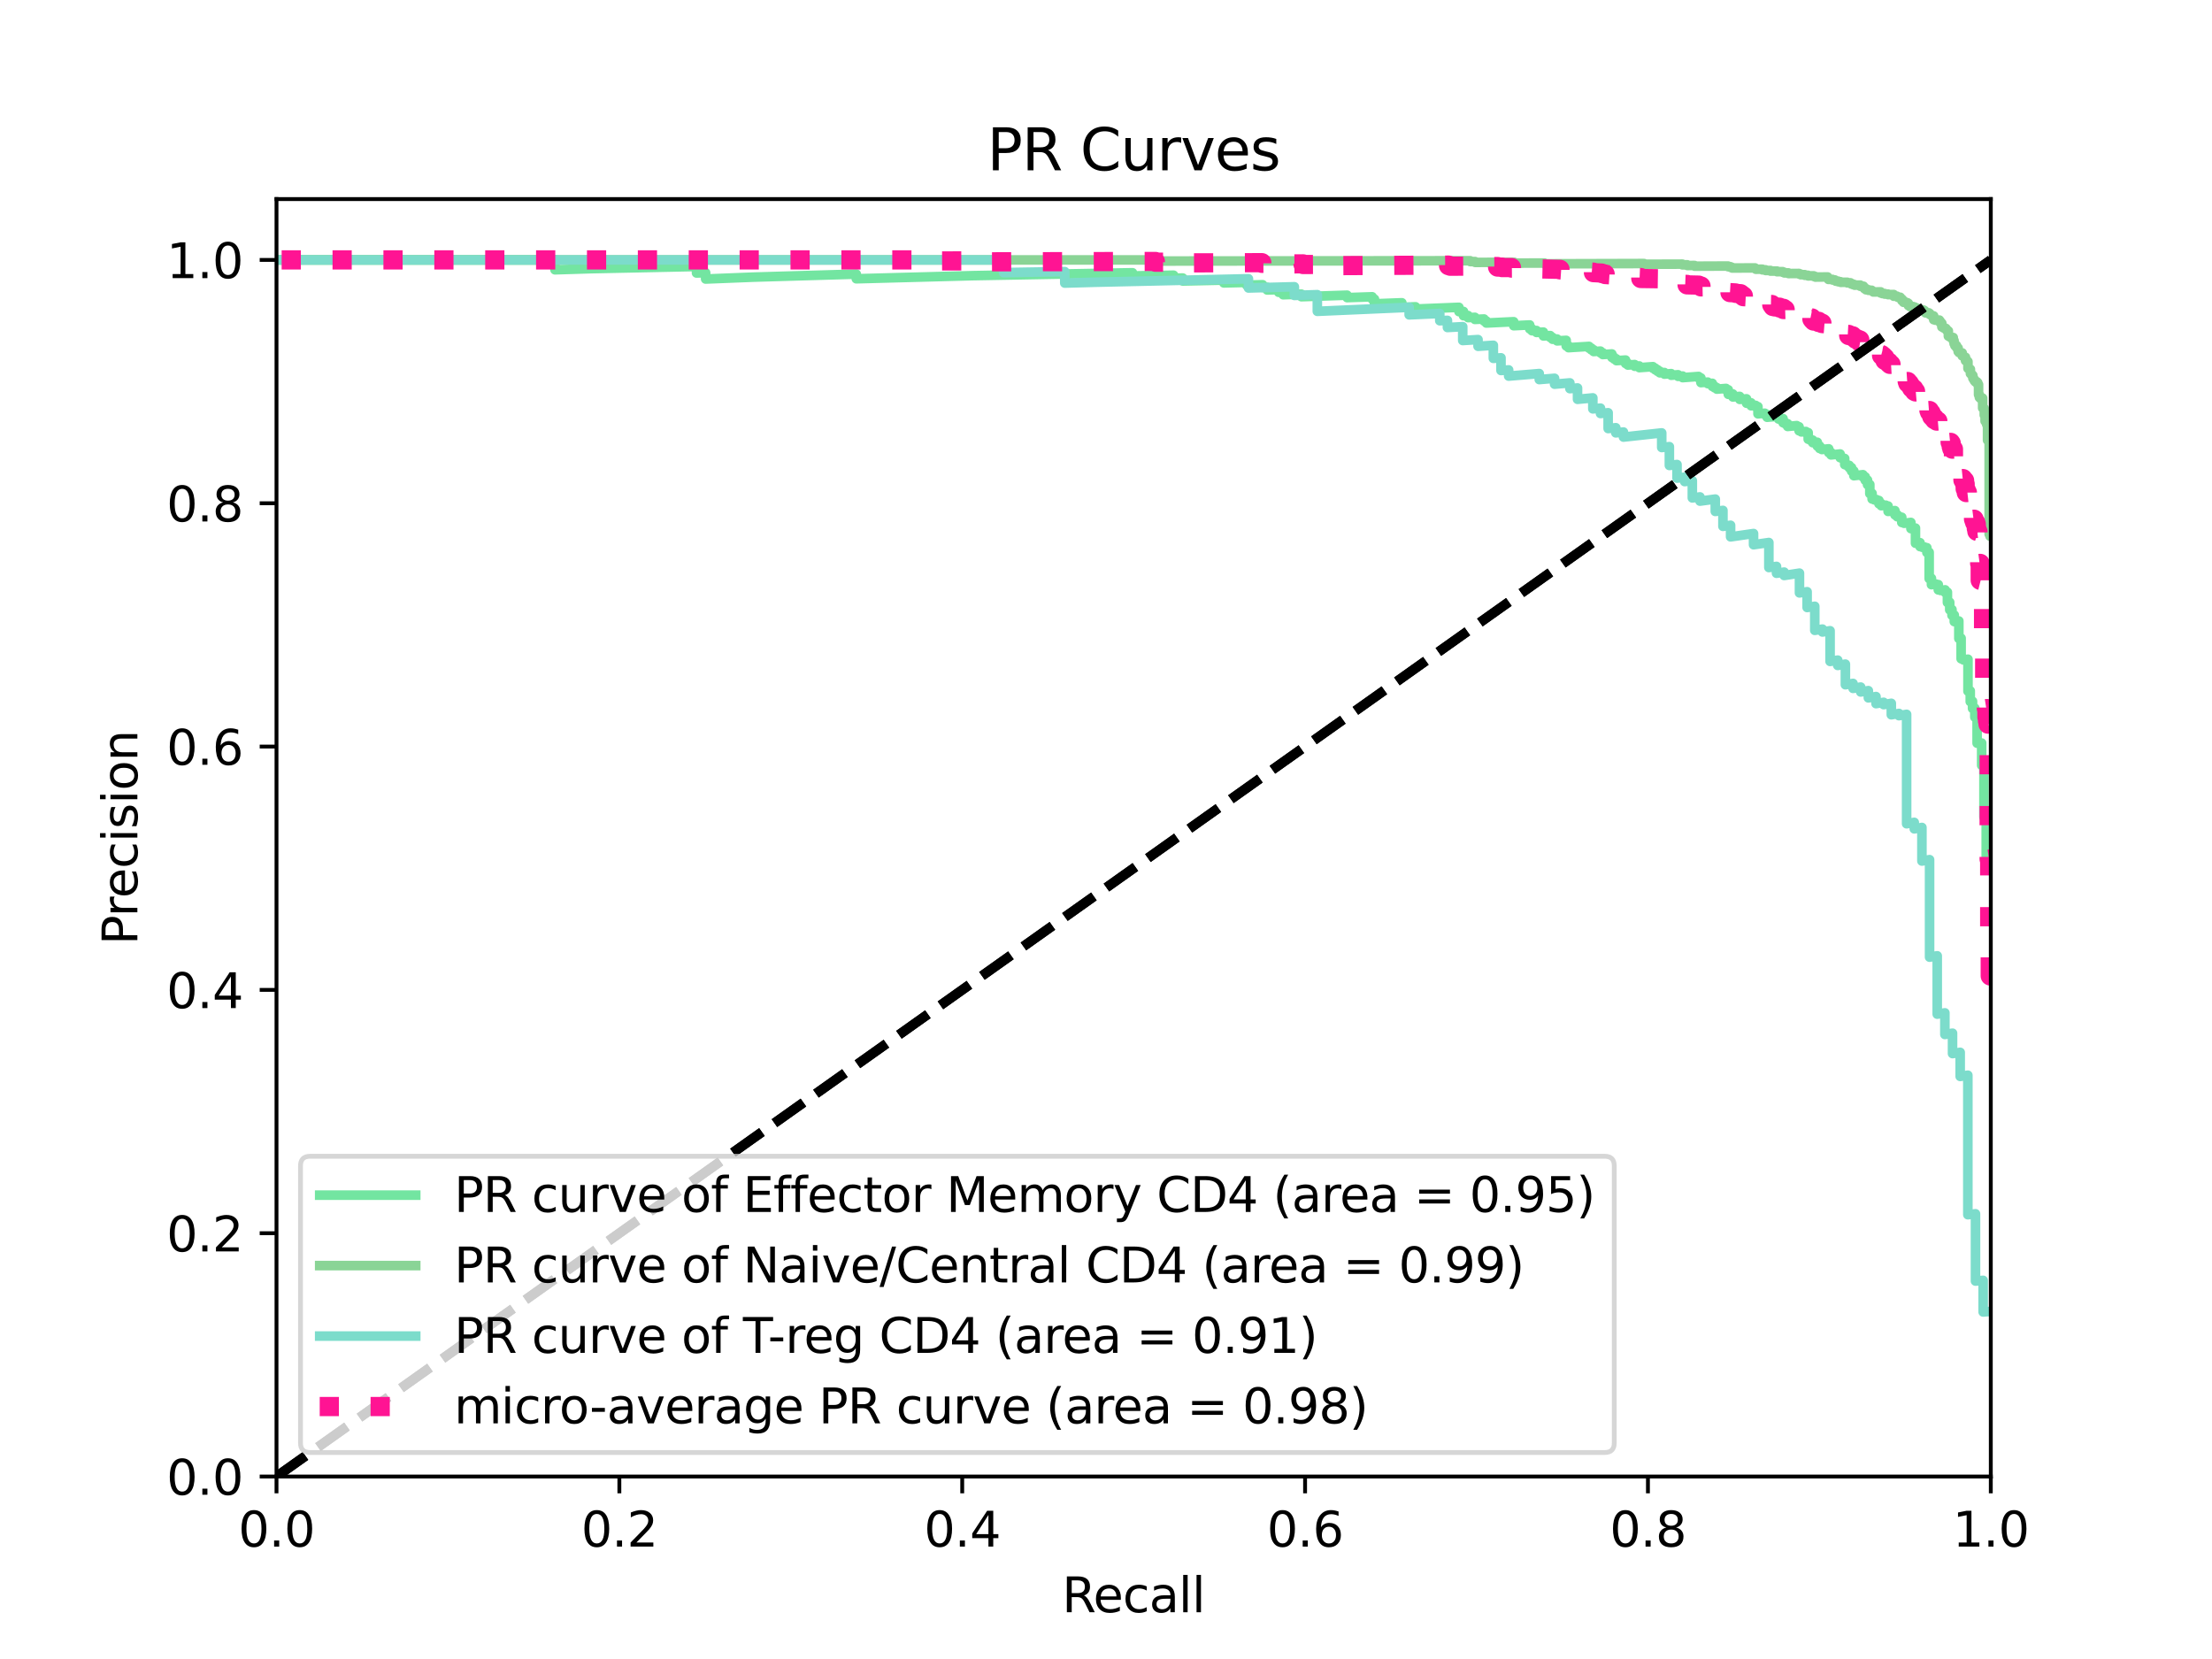 <?xml version="1.0" encoding="utf-8" standalone="no"?>
<!DOCTYPE svg PUBLIC "-//W3C//DTD SVG 1.1//EN"
  "http://www.w3.org/Graphics/SVG/1.1/DTD/svg11.dtd">
<svg height="345.6pt" version="1.1" viewBox="0 0 460.8 345.6" width="460.8pt" xmlns="http://www.w3.org/2000/svg" xmlns:xlink="http://www.w3.org/1999/xlink">
 <defs>
  <style type="text/css">*{stroke-linecap:butt;stroke-linejoin:round;}</style>
 </defs>
 <g id="figure_1">
  <g id="patch_1">
   <path d="M 0 345.6 
L 460.8 345.6 
L 460.8 0 
L 0 0 
z
" style="fill:#ffffff;"/>
  </g>
  <g id="axes_1">
   <g id="patch_2">
    <path d="M 57.6 307.584 
L 414.72 307.584 
L 414.72 41.472 
L 57.6 41.472 
z
" style="fill:#ffffff;"/>
   </g>
   <g id="matplotlib.axis_1">
    <g id="xtick_1">
     <g id="line2d_1">
      <defs>
       <path d="M 0 0 
L 0 3.5 
" id="md53038395f" style="stroke:#000000;stroke-width:0.8;"/>
      </defs>
      <g>
       <use style="stroke:#000000;stroke-width:0.8;" x="57.6" xlink:href="#md53038395f" y="307.584"/>
      </g>
     </g>
     <g id="text_1">
      <!-- 0.0 -->
      <g transform="translate(49.648 322.182)scale(0.1 -0.1)">
       <defs>
        <path d="M 2034 4250 
Q 1547 4250 1301 3770 
Q 1056 3291 1056 2328 
Q 1056 1369 1301 889 
Q 1547 409 2034 409 
Q 2525 409 2770 889 
Q 3016 1369 3016 2328 
Q 3016 3291 2770 3770 
Q 2525 4250 2034 4250 
z
M 2034 4750 
Q 2819 4750 3233 4129 
Q 3647 3509 3647 2328 
Q 3647 1150 3233 529 
Q 2819 -91 2034 -91 
Q 1250 -91 836 529 
Q 422 1150 422 2328 
Q 422 3509 836 4129 
Q 1250 4750 2034 4750 
z
" id="DejaVuSans-30" transform="scale(0.016)"/>
        <path d="M 684 794 
L 1344 794 
L 1344 0 
L 684 0 
L 684 794 
z
" id="DejaVuSans-2e" transform="scale(0.016)"/>
       </defs>
       <use xlink:href="#DejaVuSans-30"/>
       <use x="63.623" xlink:href="#DejaVuSans-2e"/>
       <use x="95.41" xlink:href="#DejaVuSans-30"/>
      </g>
     </g>
    </g>
    <g id="xtick_2">
     <g id="line2d_2">
      <g>
       <use style="stroke:#000000;stroke-width:0.8;" x="129.024" xlink:href="#md53038395f" y="307.584"/>
      </g>
     </g>
     <g id="text_2">
      <!-- 0.2 -->
      <g transform="translate(121.072 322.182)scale(0.1 -0.1)">
       <defs>
        <path d="M 1228 531 
L 3431 531 
L 3431 0 
L 469 0 
L 469 531 
Q 828 903 1448 1529 
Q 2069 2156 2228 2338 
Q 2531 2678 2651 2914 
Q 2772 3150 2772 3378 
Q 2772 3750 2511 3984 
Q 2250 4219 1831 4219 
Q 1534 4219 1204 4116 
Q 875 4013 500 3803 
L 500 4441 
Q 881 4594 1212 4672 
Q 1544 4750 1819 4750 
Q 2544 4750 2975 4387 
Q 3406 4025 3406 3419 
Q 3406 3131 3298 2873 
Q 3191 2616 2906 2266 
Q 2828 2175 2409 1742 
Q 1991 1309 1228 531 
z
" id="DejaVuSans-32" transform="scale(0.016)"/>
       </defs>
       <use xlink:href="#DejaVuSans-30"/>
       <use x="63.623" xlink:href="#DejaVuSans-2e"/>
       <use x="95.41" xlink:href="#DejaVuSans-32"/>
      </g>
     </g>
    </g>
    <g id="xtick_3">
     <g id="line2d_3">
      <g>
       <use style="stroke:#000000;stroke-width:0.8;" x="200.448" xlink:href="#md53038395f" y="307.584"/>
      </g>
     </g>
     <g id="text_3">
      <!-- 0.4 -->
      <g transform="translate(192.496 322.182)scale(0.1 -0.1)">
       <defs>
        <path d="M 2419 4116 
L 825 1625 
L 2419 1625 
L 2419 4116 
z
M 2253 4666 
L 3047 4666 
L 3047 1625 
L 3713 1625 
L 3713 1100 
L 3047 1100 
L 3047 0 
L 2419 0 
L 2419 1100 
L 313 1100 
L 313 1709 
L 2253 4666 
z
" id="DejaVuSans-34" transform="scale(0.016)"/>
       </defs>
       <use xlink:href="#DejaVuSans-30"/>
       <use x="63.623" xlink:href="#DejaVuSans-2e"/>
       <use x="95.41" xlink:href="#DejaVuSans-34"/>
      </g>
     </g>
    </g>
    <g id="xtick_4">
     <g id="line2d_4">
      <g>
       <use style="stroke:#000000;stroke-width:0.8;" x="271.872" xlink:href="#md53038395f" y="307.584"/>
      </g>
     </g>
     <g id="text_4">
      <!-- 0.6 -->
      <g transform="translate(263.92 322.182)scale(0.1 -0.1)">
       <defs>
        <path d="M 2113 2584 
Q 1688 2584 1439 2293 
Q 1191 2003 1191 1497 
Q 1191 994 1439 701 
Q 1688 409 2113 409 
Q 2538 409 2786 701 
Q 3034 994 3034 1497 
Q 3034 2003 2786 2293 
Q 2538 2584 2113 2584 
z
M 3366 4563 
L 3366 3988 
Q 3128 4100 2886 4159 
Q 2644 4219 2406 4219 
Q 1781 4219 1451 3797 
Q 1122 3375 1075 2522 
Q 1259 2794 1537 2939 
Q 1816 3084 2150 3084 
Q 2853 3084 3261 2657 
Q 3669 2231 3669 1497 
Q 3669 778 3244 343 
Q 2819 -91 2113 -91 
Q 1303 -91 875 529 
Q 447 1150 447 2328 
Q 447 3434 972 4092 
Q 1497 4750 2381 4750 
Q 2619 4750 2861 4703 
Q 3103 4656 3366 4563 
z
" id="DejaVuSans-36" transform="scale(0.016)"/>
       </defs>
       <use xlink:href="#DejaVuSans-30"/>
       <use x="63.623" xlink:href="#DejaVuSans-2e"/>
       <use x="95.41" xlink:href="#DejaVuSans-36"/>
      </g>
     </g>
    </g>
    <g id="xtick_5">
     <g id="line2d_5">
      <g>
       <use style="stroke:#000000;stroke-width:0.8;" x="343.296" xlink:href="#md53038395f" y="307.584"/>
      </g>
     </g>
     <g id="text_5">
      <!-- 0.8 -->
      <g transform="translate(335.344 322.182)scale(0.1 -0.1)">
       <defs>
        <path d="M 2034 2216 
Q 1584 2216 1326 1975 
Q 1069 1734 1069 1313 
Q 1069 891 1326 650 
Q 1584 409 2034 409 
Q 2484 409 2743 651 
Q 3003 894 3003 1313 
Q 3003 1734 2745 1975 
Q 2488 2216 2034 2216 
z
M 1403 2484 
Q 997 2584 770 2862 
Q 544 3141 544 3541 
Q 544 4100 942 4425 
Q 1341 4750 2034 4750 
Q 2731 4750 3128 4425 
Q 3525 4100 3525 3541 
Q 3525 3141 3298 2862 
Q 3072 2584 2669 2484 
Q 3125 2378 3379 2068 
Q 3634 1759 3634 1313 
Q 3634 634 3220 271 
Q 2806 -91 2034 -91 
Q 1263 -91 848 271 
Q 434 634 434 1313 
Q 434 1759 690 2068 
Q 947 2378 1403 2484 
z
M 1172 3481 
Q 1172 3119 1398 2916 
Q 1625 2713 2034 2713 
Q 2441 2713 2670 2916 
Q 2900 3119 2900 3481 
Q 2900 3844 2670 4047 
Q 2441 4250 2034 4250 
Q 1625 4250 1398 4047 
Q 1172 3844 1172 3481 
z
" id="DejaVuSans-38" transform="scale(0.016)"/>
       </defs>
       <use xlink:href="#DejaVuSans-30"/>
       <use x="63.623" xlink:href="#DejaVuSans-2e"/>
       <use x="95.41" xlink:href="#DejaVuSans-38"/>
      </g>
     </g>
    </g>
    <g id="xtick_6">
     <g id="line2d_6">
      <g>
       <use style="stroke:#000000;stroke-width:0.8;" x="414.72" xlink:href="#md53038395f" y="307.584"/>
      </g>
     </g>
     <g id="text_6">
      <!-- 1.0 -->
      <g transform="translate(406.768 322.182)scale(0.1 -0.1)">
       <defs>
        <path d="M 794 531 
L 1825 531 
L 1825 4091 
L 703 3866 
L 703 4441 
L 1819 4666 
L 2450 4666 
L 2450 531 
L 3481 531 
L 3481 0 
L 794 0 
L 794 531 
z
" id="DejaVuSans-31" transform="scale(0.016)"/>
       </defs>
       <use xlink:href="#DejaVuSans-31"/>
       <use x="63.623" xlink:href="#DejaVuSans-2e"/>
       <use x="95.41" xlink:href="#DejaVuSans-30"/>
      </g>
     </g>
    </g>
    <g id="text_7">
     <!-- Recall -->
     <g transform="translate(221.243 335.861)scale(0.1 -0.1)">
      <defs>
       <path d="M 2841 2188 
Q 3044 2119 3236 1894 
Q 3428 1669 3622 1275 
L 4263 0 
L 3584 0 
L 2988 1197 
Q 2756 1666 2539 1819 
Q 2322 1972 1947 1972 
L 1259 1972 
L 1259 0 
L 628 0 
L 628 4666 
L 2053 4666 
Q 2853 4666 3247 4331 
Q 3641 3997 3641 3322 
Q 3641 2881 3436 2590 
Q 3231 2300 2841 2188 
z
M 1259 4147 
L 1259 2491 
L 2053 2491 
Q 2509 2491 2742 2702 
Q 2975 2913 2975 3322 
Q 2975 3731 2742 3939 
Q 2509 4147 2053 4147 
L 1259 4147 
z
" id="DejaVuSans-52" transform="scale(0.016)"/>
       <path d="M 3597 1894 
L 3597 1613 
L 953 1613 
Q 991 1019 1311 708 
Q 1631 397 2203 397 
Q 2534 397 2845 478 
Q 3156 559 3463 722 
L 3463 178 
Q 3153 47 2828 -22 
Q 2503 -91 2169 -91 
Q 1331 -91 842 396 
Q 353 884 353 1716 
Q 353 2575 817 3079 
Q 1281 3584 2069 3584 
Q 2775 3584 3186 3129 
Q 3597 2675 3597 1894 
z
M 3022 2063 
Q 3016 2534 2758 2815 
Q 2500 3097 2075 3097 
Q 1594 3097 1305 2825 
Q 1016 2553 972 2059 
L 3022 2063 
z
" id="DejaVuSans-65" transform="scale(0.016)"/>
       <path d="M 3122 3366 
L 3122 2828 
Q 2878 2963 2633 3030 
Q 2388 3097 2138 3097 
Q 1578 3097 1268 2742 
Q 959 2388 959 1747 
Q 959 1106 1268 751 
Q 1578 397 2138 397 
Q 2388 397 2633 464 
Q 2878 531 3122 666 
L 3122 134 
Q 2881 22 2623 -34 
Q 2366 -91 2075 -91 
Q 1284 -91 818 406 
Q 353 903 353 1747 
Q 353 2603 823 3093 
Q 1294 3584 2113 3584 
Q 2378 3584 2631 3529 
Q 2884 3475 3122 3366 
z
" id="DejaVuSans-63" transform="scale(0.016)"/>
       <path d="M 2194 1759 
Q 1497 1759 1228 1600 
Q 959 1441 959 1056 
Q 959 750 1161 570 
Q 1363 391 1709 391 
Q 2188 391 2477 730 
Q 2766 1069 2766 1631 
L 2766 1759 
L 2194 1759 
z
M 3341 1997 
L 3341 0 
L 2766 0 
L 2766 531 
Q 2569 213 2275 61 
Q 1981 -91 1556 -91 
Q 1019 -91 701 211 
Q 384 513 384 1019 
Q 384 1609 779 1909 
Q 1175 2209 1959 2209 
L 2766 2209 
L 2766 2266 
Q 2766 2663 2505 2880 
Q 2244 3097 1772 3097 
Q 1472 3097 1187 3025 
Q 903 2953 641 2809 
L 641 3341 
Q 956 3463 1253 3523 
Q 1550 3584 1831 3584 
Q 2591 3584 2966 3190 
Q 3341 2797 3341 1997 
z
" id="DejaVuSans-61" transform="scale(0.016)"/>
       <path d="M 603 4863 
L 1178 4863 
L 1178 0 
L 603 0 
L 603 4863 
z
" id="DejaVuSans-6c" transform="scale(0.016)"/>
      </defs>
      <use xlink:href="#DejaVuSans-52"/>
      <use x="64.982" xlink:href="#DejaVuSans-65"/>
      <use x="126.506" xlink:href="#DejaVuSans-63"/>
      <use x="181.486" xlink:href="#DejaVuSans-61"/>
      <use x="242.766" xlink:href="#DejaVuSans-6c"/>
      <use x="270.549" xlink:href="#DejaVuSans-6c"/>
     </g>
    </g>
   </g>
   <g id="matplotlib.axis_2">
    <g id="ytick_1">
     <g id="line2d_7">
      <defs>
       <path d="M 0 0 
L -3.5 0 
" id="m4d83d9bf19" style="stroke:#000000;stroke-width:0.8;"/>
      </defs>
      <g>
       <use style="stroke:#000000;stroke-width:0.8;" x="57.6" xlink:href="#m4d83d9bf19" y="307.584"/>
      </g>
     </g>
     <g id="text_8">
      <!-- 0.0 -->
      <g transform="translate(34.697 311.383)scale(0.1 -0.1)">
       <use xlink:href="#DejaVuSans-30"/>
       <use x="63.623" xlink:href="#DejaVuSans-2e"/>
       <use x="95.41" xlink:href="#DejaVuSans-30"/>
      </g>
     </g>
    </g>
    <g id="ytick_2">
     <g id="line2d_8">
      <g>
       <use style="stroke:#000000;stroke-width:0.8;" x="57.6" xlink:href="#m4d83d9bf19" y="256.896"/>
      </g>
     </g>
     <g id="text_9">
      <!-- 0.2 -->
      <g transform="translate(34.697 260.695)scale(0.1 -0.1)">
       <use xlink:href="#DejaVuSans-30"/>
       <use x="63.623" xlink:href="#DejaVuSans-2e"/>
       <use x="95.41" xlink:href="#DejaVuSans-32"/>
      </g>
     </g>
    </g>
    <g id="ytick_3">
     <g id="line2d_9">
      <g>
       <use style="stroke:#000000;stroke-width:0.8;" x="57.6" xlink:href="#m4d83d9bf19" y="206.208"/>
      </g>
     </g>
     <g id="text_10">
      <!-- 0.4 -->
      <g transform="translate(34.697 210.007)scale(0.1 -0.1)">
       <use xlink:href="#DejaVuSans-30"/>
       <use x="63.623" xlink:href="#DejaVuSans-2e"/>
       <use x="95.41" xlink:href="#DejaVuSans-34"/>
      </g>
     </g>
    </g>
    <g id="ytick_4">
     <g id="line2d_10">
      <g>
       <use style="stroke:#000000;stroke-width:0.8;" x="57.6" xlink:href="#m4d83d9bf19" y="155.52"/>
      </g>
     </g>
     <g id="text_11">
      <!-- 0.6 -->
      <g transform="translate(34.697 159.319)scale(0.1 -0.1)">
       <use xlink:href="#DejaVuSans-30"/>
       <use x="63.623" xlink:href="#DejaVuSans-2e"/>
       <use x="95.41" xlink:href="#DejaVuSans-36"/>
      </g>
     </g>
    </g>
    <g id="ytick_5">
     <g id="line2d_11">
      <g>
       <use style="stroke:#000000;stroke-width:0.8;" x="57.6" xlink:href="#m4d83d9bf19" y="104.832"/>
      </g>
     </g>
     <g id="text_12">
      <!-- 0.8 -->
      <g transform="translate(34.697 108.631)scale(0.1 -0.1)">
       <use xlink:href="#DejaVuSans-30"/>
       <use x="63.623" xlink:href="#DejaVuSans-2e"/>
       <use x="95.41" xlink:href="#DejaVuSans-38"/>
      </g>
     </g>
    </g>
    <g id="ytick_6">
     <g id="line2d_12">
      <g>
       <use style="stroke:#000000;stroke-width:0.8;" x="57.6" xlink:href="#m4d83d9bf19" y="54.144"/>
      </g>
     </g>
     <g id="text_13">
      <!-- 1.0 -->
      <g transform="translate(34.697 57.943)scale(0.1 -0.1)">
       <use xlink:href="#DejaVuSans-31"/>
       <use x="63.623" xlink:href="#DejaVuSans-2e"/>
       <use x="95.41" xlink:href="#DejaVuSans-30"/>
      </g>
     </g>
    </g>
    <g id="text_14">
     <!-- Precision -->
     <g transform="translate(28.617 196.835)rotate(-90)scale(0.1 -0.1)">
      <defs>
       <path d="M 1259 4147 
L 1259 2394 
L 2053 2394 
Q 2494 2394 2734 2622 
Q 2975 2850 2975 3272 
Q 2975 3691 2734 3919 
Q 2494 4147 2053 4147 
L 1259 4147 
z
M 628 4666 
L 2053 4666 
Q 2838 4666 3239 4311 
Q 3641 3956 3641 3272 
Q 3641 2581 3239 2228 
Q 2838 1875 2053 1875 
L 1259 1875 
L 1259 0 
L 628 0 
L 628 4666 
z
" id="DejaVuSans-50" transform="scale(0.016)"/>
       <path d="M 2631 2963 
Q 2534 3019 2420 3045 
Q 2306 3072 2169 3072 
Q 1681 3072 1420 2755 
Q 1159 2438 1159 1844 
L 1159 0 
L 581 0 
L 581 3500 
L 1159 3500 
L 1159 2956 
Q 1341 3275 1631 3429 
Q 1922 3584 2338 3584 
Q 2397 3584 2469 3576 
Q 2541 3569 2628 3553 
L 2631 2963 
z
" id="DejaVuSans-72" transform="scale(0.016)"/>
       <path d="M 603 3500 
L 1178 3500 
L 1178 0 
L 603 0 
L 603 3500 
z
M 603 4863 
L 1178 4863 
L 1178 4134 
L 603 4134 
L 603 4863 
z
" id="DejaVuSans-69" transform="scale(0.016)"/>
       <path d="M 2834 3397 
L 2834 2853 
Q 2591 2978 2328 3040 
Q 2066 3103 1784 3103 
Q 1356 3103 1142 2972 
Q 928 2841 928 2578 
Q 928 2378 1081 2264 
Q 1234 2150 1697 2047 
L 1894 2003 
Q 2506 1872 2764 1633 
Q 3022 1394 3022 966 
Q 3022 478 2636 193 
Q 2250 -91 1575 -91 
Q 1294 -91 989 -36 
Q 684 19 347 128 
L 347 722 
Q 666 556 975 473 
Q 1284 391 1588 391 
Q 1994 391 2212 530 
Q 2431 669 2431 922 
Q 2431 1156 2273 1281 
Q 2116 1406 1581 1522 
L 1381 1569 
Q 847 1681 609 1914 
Q 372 2147 372 2553 
Q 372 3047 722 3315 
Q 1072 3584 1716 3584 
Q 2034 3584 2315 3537 
Q 2597 3491 2834 3397 
z
" id="DejaVuSans-73" transform="scale(0.016)"/>
       <path d="M 1959 3097 
Q 1497 3097 1228 2736 
Q 959 2375 959 1747 
Q 959 1119 1226 758 
Q 1494 397 1959 397 
Q 2419 397 2687 759 
Q 2956 1122 2956 1747 
Q 2956 2369 2687 2733 
Q 2419 3097 1959 3097 
z
M 1959 3584 
Q 2709 3584 3137 3096 
Q 3566 2609 3566 1747 
Q 3566 888 3137 398 
Q 2709 -91 1959 -91 
Q 1206 -91 779 398 
Q 353 888 353 1747 
Q 353 2609 779 3096 
Q 1206 3584 1959 3584 
z
" id="DejaVuSans-6f" transform="scale(0.016)"/>
       <path d="M 3513 2113 
L 3513 0 
L 2938 0 
L 2938 2094 
Q 2938 2591 2744 2837 
Q 2550 3084 2163 3084 
Q 1697 3084 1428 2787 
Q 1159 2491 1159 1978 
L 1159 0 
L 581 0 
L 581 3500 
L 1159 3500 
L 1159 2956 
Q 1366 3272 1645 3428 
Q 1925 3584 2291 3584 
Q 2894 3584 3203 3211 
Q 3513 2838 3513 2113 
z
" id="DejaVuSans-6e" transform="scale(0.016)"/>
      </defs>
      <use xlink:href="#DejaVuSans-50"/>
      <use x="58.553" xlink:href="#DejaVuSans-72"/>
      <use x="97.416" xlink:href="#DejaVuSans-65"/>
      <use x="158.939" xlink:href="#DejaVuSans-63"/>
      <use x="213.92" xlink:href="#DejaVuSans-69"/>
      <use x="241.703" xlink:href="#DejaVuSans-73"/>
      <use x="293.803" xlink:href="#DejaVuSans-69"/>
      <use x="321.586" xlink:href="#DejaVuSans-6f"/>
      <use x="382.768" xlink:href="#DejaVuSans-6e"/>
     </g>
    </g>
   </g>
   <g id="line2d_13">
    <path clip-path="url(#pc80f08607e)" d="M 414.72 179.413 
L 414.244 179.498 
L 414.244 179.411 
L 414.244 178.454 
L 413.769 178.538 
L 413.769 178.45 
L 413.769 170.128 
L 413.293 170.212 
L 413.293 170.113 
L 413.293 159.364 
L 412.818 159.447 
L 412.818 154.784 
L 412.342 154.865 
L 412.342 154.741 
L 411.867 154.823 
L 411.867 149.317 
L 411.391 149.397 
L 411.391 147.517 
L 410.916 147.596 
L 410.916 146.087 
L 410.44 146.166 
L 410.44 143.918 
L 409.965 143.996 
L 409.965 137.322 
L 409.014 137.473 
L 409.014 137.163 
L 408.538 137.239 
L 408.538 132.945 
L 408.063 133.018 
L 408.063 129.354 
L 407.112 129.498 
L 407.112 128.125 
L 406.636 128.196 
L 406.636 126.977 
L 406.161 127.048 
L 406.161 125.455 
L 405.685 125.525 
L 405.685 123.356 
L 405.209 123.424 
L 405.209 122.873 
L 404.258 123.011 
L 404.258 122.826 
L 403.783 122.895 
L 403.783 121.779 
L 403.307 121.847 
L 403.307 121.66 
L 402.356 121.796 
L 402.356 120.472 
L 401.881 120.54 
L 401.881 115.044 
L 401.405 115.108 
L 401.405 114.092 
L 400.93 114.155 
L 400.93 113.95 
L 400.454 114.014 
L 400.454 113.809 
L 399.979 113.872 
L 399.979 113.046 
L 399.028 113.172 
L 399.028 110.005 
L 398.077 110.127 
L 398.077 108.829 
L 396.65 109.01 
L 396.65 108.791 
L 396.174 108.851 
L 396.174 107.751 
L 395.699 107.81 
L 395.699 107.589 
L 395.223 107.648 
L 395.223 107.203 
L 394.748 107.262 
L 394.748 106.365 
L 393.321 106.541 
L 393.321 105.405 
L 392.846 105.463 
L 392.846 105.234 
L 391.895 105.35 
L 391.895 104.89 
L 391.419 104.947 
L 391.419 104.253 
L 390.944 104.31 
L 390.944 104.077 
L 390.468 104.134 
L 390.468 103.901 
L 389.993 103.958 
L 389.993 102.781 
L 389.517 102.837 
L 389.517 100.924 
L 389.042 100.979 
L 389.042 100.007 
L 388.566 100.061 
L 388.566 99.326 
L 388.091 99.38 
L 388.091 98.886 
L 386.188 99.099 
L 386.188 98.102 
L 385.713 98.155 
L 385.713 97.399 
L 385.237 97.451 
L 385.237 96.944 
L 384.762 96.996 
L 384.762 96.742 
L 384.286 96.793 
L 384.286 95.509 
L 383.811 95.56 
L 383.811 95.301 
L 383.335 95.351 
L 383.335 94.57 
L 381.433 94.769 
L 381.433 94.243 
L 380.958 94.293 
L 380.958 93.498 
L 379.531 93.645 
L 379.531 93.378 
L 379.056 93.427 
L 379.056 92.89 
L 378.58 92.939 
L 378.58 92.128 
L 377.629 92.224 
L 377.629 91.679 
L 377.153 91.726 
L 377.153 91.452 
L 376.678 91.5 
L 376.678 90.118 
L 376.202 90.164 
L 376.202 89.886 
L 375.251 89.977 
L 375.251 89.697 
L 374.776 89.743 
L 374.776 88.898 
L 374.3 88.943 
L 374.3 88.659 
L 372.398 88.839 
L 372.398 88.267 
L 371.923 88.312 
L 371.923 88.025 
L 371.447 88.069 
L 371.447 87.201 
L 370.496 87.289 
L 370.496 86.705 
L 368.118 86.922 
L 368.118 86.332 
L 367.643 86.375 
L 367.643 86.079 
L 366.216 86.208 
L 366.216 84.708 
L 365.741 84.749 
L 365.741 84.447 
L 364.79 84.529 
L 364.79 83.92 
L 363.839 84.001 
L 363.839 83.079 
L 362.412 83.199 
L 362.412 82.577 
L 360.986 82.696 
L 360.986 82.068 
L 360.035 82.146 
L 360.035 81.197 
L 359.559 81.235 
L 359.559 80.916 
L 357.657 81.068 
L 357.657 80.746 
L 357.181 80.784 
L 357.181 80.461 
L 356.706 80.499 
L 356.706 79.85 
L 355.755 79.924 
L 355.755 79.597 
L 354.328 79.707 
L 354.328 78.718 
L 353.853 78.753 
L 353.853 78.421 
L 350.524 78.67 
L 350.524 78.334 
L 349.573 78.406 
L 349.573 78.068 
L 348.146 78.174 
L 348.146 77.833 
L 346.72 77.939 
L 346.72 77.597 
L 345.769 77.667 
L 345.769 77.322 
L 345.293 77.357 
L 345.293 77.011 
L 344.818 77.045 
L 344.818 76.697 
L 344.342 76.732 
L 344.342 76.382 
L 341.489 76.586 
L 341.489 76.233 
L 340.538 76.301 
L 340.538 75.945 
L 339.111 76.046 
L 339.111 75.688 
L 338.636 75.722 
L 338.636 75.002 
L 336.734 75.132 
L 336.734 74.768 
L 336.258 74.801 
L 336.258 74.435 
L 335.783 74.467 
L 335.783 73.732 
L 333.881 73.856 
L 333.881 73.484 
L 333.405 73.515 
L 333.405 73.142 
L 331.978 73.233 
L 331.978 72.857 
L 331.503 72.887 
L 331.503 72.509 
L 331.027 72.539 
L 331.027 72.159 
L 326.748 72.425 
L 326.748 72.039 
L 326.272 72.068 
L 326.272 70.9 
L 324.37 71.012 
L 324.37 70.618 
L 323.419 70.673 
L 323.419 70.276 
L 322.943 70.303 
L 322.943 69.904 
L 321.517 69.984 
L 321.517 69.179 
L 320.09 69.255 
L 320.09 68.849 
L 319.139 68.899 
L 319.139 68.49 
L 318.664 68.514 
L 318.664 67.69 
L 315.335 67.855 
L 315.335 67.016 
L 309.629 67.292 
L 309.629 66.861 
L 309.153 66.884 
L 309.153 66.451 
L 307.251 66.541 
L 307.251 66.103 
L 305.825 66.169 
L 305.825 65.727 
L 304.874 65.77 
L 304.874 64.879 
L 303.922 64.919 
L 303.922 64.018 
L 294.887 64.379 
L 294.887 63.91 
L 292.034 64.025 
L 292.034 63.071 
L 286.328 63.286 
L 286.328 62.303 
L 285.852 62.319 
L 285.852 61.824 
L 280.622 61.999 
L 280.622 61.49 
L 271.111 61.807 
L 271.111 61.275 
L 267.307 61.401 
L 267.307 60.858 
L 266.356 60.887 
L 266.356 60.339 
L 263.978 60.409 
L 263.978 59.852 
L 263.027 59.878 
L 263.027 59.316 
L 259.699 59.4 
L 259.699 58.826 
L 254.943 58.937 
L 254.943 58.348 
L 246.384 58.535 
L 246.384 57.917 
L 244.482 57.955 
L 244.482 57.328 
L 235.922 57.479 
L 235.922 56.819 
L 202.635 57.425 
L 178.384 58.073 
L 178.384 57.102 
L 156.985 57.73 
L 146.999 58.125 
L 146.999 56.812 
L 145.097 56.869 
L 145.097 55.514 
L 123.223 55.967 
L 115.614 56.204 
L 115.614 54.144 
L 57.6 54.144 
L 57.6 54.144 
" style="fill:none;stroke:#73e5a1;stroke-linecap:square;stroke-width:2;"/>
   </g>
   <g id="line2d_14">
    <path clip-path="url(#pc80f08607e)" d="M 414.72 111.676 
L 414.55 111.697 
L 414.55 111.625 
L 414.55 111.264 
L 414.38 111.285 
L 414.38 111.212 
L 414.38 91.687 
L 414.04 91.717 
L 414.04 91.63 
L 414.04 88.424 
L 413.87 88.438 
L 413.87 88.347 
L 413.87 87.894 
L 413.7 87.908 
L 413.7 87.817 
L 413.7 87.726 
L 413.53 87.74 
L 413.53 87.649 
L 413.53 86.458 
L 413.36 86.471 
L 413.36 86.379 
L 413.36 85.08 
L 413.02 85.012 
L 413.02 82.937 
L 412.51 82.973 
L 412.51 82.878 
L 412.51 82.783 
L 412.34 82.795 
L 412.34 82.699 
L 412.34 82.22 
L 412.17 82.232 
L 412.17 82.136 
L 412.17 80.099 
L 412 80.11 
L 412 80.012 
L 412 79.718 
L 411.83 79.729 
L 411.83 79.63 
L 411.83 79.532 
L 411.49 79.554 
L 411.49 79.455 
L 411.49 79.356 
L 411.32 79.367 
L 411.32 79.269 
L 411.32 79.071 
L 411.151 79.082 
L 411.151 78.982 
L 411.151 78.784 
L 410.981 78.795 
L 410.981 78.695 
L 410.981 78.197 
L 410.811 78.208 
L 410.811 78.108 
L 410.811 78.008 
L 410.641 78.018 
L 410.641 77.918 
L 410.641 77.818 
L 410.471 77.828 
L 410.471 77.728 
L 410.471 76.921 
L 410.131 76.84 
L 410.131 76.739 
L 409.961 76.749 
L 409.961 76.647 
L 409.961 75.32 
L 409.791 75.329 
L 409.791 75.227 
L 409.791 75.124 
L 409.451 75.142 
L 409.451 75.039 
L 409.451 74.419 
L 409.111 74.333 
L 409.111 74.23 
L 408.771 74.144 
L 408.771 73.517 
L 408.091 73.447 
L 408.091 73.237 
L 407.921 73.246 
L 407.921 73.141 
L 407.921 72.508 
L 407.581 72.418 
L 407.581 71.993 
L 407.241 72.01 
L 407.241 71.903 
L 407.241 71.583 
L 407.071 71.591 
L 407.071 71.484 
L 407.071 70.948 
L 406.901 70.956 
L 406.901 70.848 
L 406.901 70.309 
L 406.221 70.23 
L 406.221 70.121 
L 405.881 70.027 
L 405.881 68.936 
L 405.541 68.84 
L 405.541 68.62 
L 405.371 68.626 
L 405.371 68.516 
L 405.371 68.406 
L 404.861 68.315 
L 404.861 68.094 
L 404.521 68.107 
L 404.521 67.996 
L 404.521 67.328 
L 404.351 67.334 
L 404.351 67.222 
L 404.181 67.229 
L 404.181 66.893 
L 404.011 66.899 
L 404.011 66.674 
L 403.162 66.703 
L 403.162 66.591 
L 402.822 66.602 
L 402.822 65.81 
L 402.482 65.821 
L 402.482 65.707 
L 402.312 65.713 
L 402.312 65.599 
L 402.142 65.604 
L 402.142 65.49 
L 401.972 65.496 
L 401.972 65.267 
L 401.802 65.272 
L 401.802 65.158 
L 401.122 65.179 
L 401.122 64.949 
L 400.952 64.954 
L 400.952 64.724 
L 400.782 64.729 
L 400.782 64.614 
L 400.442 64.624 
L 400.442 64.508 
L 399.932 64.523 
L 399.932 64.407 
L 399.592 64.417 
L 399.592 64.301 
L 399.422 64.306 
L 399.422 64.19 
L 399.082 64.199 
L 399.082 64.083 
L 398.912 64.088 
L 398.912 63.971 
L 398.572 63.98 
L 398.572 63.864 
L 397.892 63.882 
L 397.892 63.648 
L 397.552 63.657 
L 397.552 63.187 
L 397.382 63.191 
L 397.382 63.073 
L 397.042 63.082 
L 397.042 62.964 
L 396.533 62.976 
L 396.533 62.621 
L 396.193 62.629 
L 396.193 62.272 
L 396.023 62.276 
L 396.023 62.156 
L 395.853 62.16 
L 395.853 61.921 
L 395.343 61.933 
L 395.343 61.813 
L 395.173 61.816 
L 395.173 61.696 
L 394.493 61.711 
L 394.493 61.35 
L 393.303 61.374 
L 393.303 61.253 
L 392.623 61.267 
L 392.623 61.146 
L 392.113 61.156 
L 392.113 61.034 
L 391.773 61.041 
L 391.773 60.797 
L 390.243 60.827 
L 390.243 60.704 
L 390.073 60.707 
L 390.073 60.584 
L 389.903 60.587 
L 389.903 60.464 
L 389.224 60.477 
L 389.224 60.353 
L 388.714 60.363 
L 388.714 60.115 
L 388.374 60.121 
L 388.374 59.872 
L 388.204 59.875 
L 388.204 59.626 
L 387.524 59.637 
L 387.524 59.387 
L 386.334 59.405 
L 386.334 59.28 
L 385.994 59.285 
L 385.994 59.159 
L 385.654 59.164 
L 385.654 59.038 
L 385.484 59.04 
L 385.484 58.914 
L 384.804 58.923 
L 384.804 58.797 
L 383.444 58.816 
L 383.444 58.688 
L 382.934 58.695 
L 382.934 58.567 
L 382.425 58.574 
L 382.425 58.446 
L 382.255 58.448 
L 382.255 58.32 
L 381.745 58.327 
L 381.745 58.198 
L 380.895 58.208 
L 380.895 57.95 
L 380.725 57.952 
L 380.725 57.693 
L 378.175 57.721 
L 378.175 57.59 
L 377.835 57.594 
L 377.835 57.463 
L 376.645 57.475 
L 376.645 57.344 
L 375.965 57.35 
L 375.965 57.218 
L 375.116 57.227 
L 375.116 57.094 
L 374.776 57.097 
L 374.776 56.964 
L 372.566 56.984 
L 372.566 56.85 
L 371.716 56.857 
L 371.716 56.723 
L 371.376 56.726 
L 371.376 56.591 
L 370.186 56.601 
L 370.186 56.465 
L 368.826 56.475 
L 368.826 56.339 
L 367.807 56.347 
L 367.807 56.21 
L 367.127 56.215 
L 367.127 56.078 
L 365.767 56.086 
L 365.767 55.948 
L 365.597 55.949 
L 365.597 55.811 
L 360.838 55.837 
L 360.838 55.697 
L 360.498 55.699 
L 360.498 55.558 
L 359.988 55.561 
L 359.988 55.42 
L 353.019 55.45 
L 353.019 55.305 
L 351.489 55.311 
L 351.489 55.166 
L 350.469 55.169 
L 350.469 55.023 
L 342.48 55.048 
L 342.48 54.898 
L 321.743 54.957 
L 321.743 54.795 
L 315.454 54.811 
L 315.454 54.644 
L 307.295 54.661 
L 307.295 54.489 
L 306.275 54.49 
L 306.275 54.317 
L 240.324 54.38 
L 240.324 54.144 
L 57.6 54.144 
L 57.6 54.144 
" style="fill:none;stroke:#8ad496;stroke-linecap:square;stroke-width:2;"/>
   </g>
   <g id="line2d_15">
    <path clip-path="url(#pc80f08607e)" d="M 414.72 273.178 
L 413.126 273.31 
L 413.126 273.206 
L 413.126 266.718 
L 411.531 266.872 
L 411.531 266.784 
L 411.531 252.853 
L 409.937 253.046 
L 409.937 252.94 
L 409.937 223.987 
L 408.343 224.241 
L 408.343 219.221 
L 406.749 219.483 
L 406.749 215.232 
L 405.154 215.501 
L 405.154 210.993 
L 403.56 211.268 
L 403.56 199.11 
L 401.966 199.396 
L 401.966 179.079 
L 400.371 179.373 
L 400.371 172.374 
L 398.777 172.668 
L 398.777 171.312 
L 397.183 171.607 
L 397.183 148.811 
L 395.589 149.091 
L 395.589 148.622 
L 393.994 148.902 
L 393.994 146.512 
L 392.4 146.791 
L 392.4 146.304 
L 390.806 146.584 
L 390.806 145.103 
L 389.211 145.382 
L 389.211 143.871 
L 387.617 144.151 
L 387.617 143.126 
L 386.023 143.406 
L 386.023 142.367 
L 384.429 142.647 
L 384.429 138.349 
L 382.834 138.624 
L 382.834 137.512 
L 381.24 137.788 
L 381.24 131.391 
L 379.646 131.657 
L 379.646 131.05 
L 378.051 131.316 
L 378.051 126.298 
L 376.457 126.555 
L 376.457 123.264 
L 374.863 123.516 
L 374.863 119.395 
L 371.674 119.886 
L 371.674 119.178 
L 370.08 119.424 
L 370.08 117.988 
L 368.486 118.232 
L 368.486 113.014 
L 365.297 113.481 
L 365.297 111.143 
L 360.514 111.838 
L 360.514 109.421 
L 358.92 109.649 
L 358.92 106.323 
L 357.326 106.543 
L 357.326 103.966 
L 354.137 104.395 
L 354.137 103.515 
L 352.543 103.73 
L 352.543 100.122 
L 350.949 100.326 
L 350.949 99.401 
L 349.354 99.604 
L 349.354 96.768 
L 347.76 96.963 
L 347.76 93.044 
L 346.166 93.226 
L 346.166 90.178 
L 338.194 91.053 
L 338.194 89.996 
L 336.6 90.172 
L 336.6 89.101 
L 335.006 89.274 
L 335.006 85.983 
L 333.411 86.144 
L 333.411 85.02 
L 331.817 85.177 
L 331.817 82.885 
L 328.629 83.184 
L 328.629 80.822 
L 327.034 80.963 
L 327.034 79.758 
L 323.846 80.033 
L 323.846 78.803 
L 320.657 79.073 
L 320.657 77.817 
L 314.28 78.349 
L 314.28 77.054 
L 312.686 77.184 
L 312.686 74.536 
L 311.091 74.654 
L 311.091 71.929 
L 307.903 72.14 
L 307.903 70.738 
L 304.714 70.938 
L 304.714 68.052 
L 301.526 68.224 
L 301.526 66.737 
L 299.931 66.816 
L 299.931 65.302 
L 293.554 65.59 
L 293.554 64.018 
L 274.423 64.853 
L 274.423 61.385 
L 269.64 61.544 
L 269.64 59.735 
L 260.074 59.993 
L 260.074 58.073 
L 228.189 58.794 
L 221.811 58.971 
L 221.811 56.581 
L 209.057 56.784 
L 209.057 54.144 
L 57.6 54.144 
L 57.6 54.144 
" style="fill:none;stroke:#7cdccb;stroke-linecap:square;stroke-width:2;"/>
   </g>
   <g id="line2d_16">
    <path clip-path="url(#pc80f08607e)" d="M 414.72 203.292 
L 414.604 203.312 
L 414.604 203.2 
L 414.604 194.687 
L 414.488 194.707 
L 414.488 194.609 
L 414.488 178.96 
L 414.372 178.981 
L 414.372 178.875 
L 414.372 153.301 
L 414.256 153.321 
L 414.256 153.229 
L 414.256 150.836 
L 414.14 150.855 
L 414.14 150.761 
L 414.14 150.158 
L 414.023 150.177 
L 414.023 150.082 
L 414.023 149.377 
L 413.907 149.397 
L 413.907 149.3 
L 413.907 147.607 
L 413.791 147.626 
L 413.791 147.528 
L 413.791 145.018 
L 413.675 145.037 
L 413.675 144.935 
L 413.675 142.025 
L 413.559 142.044 
L 413.559 141.938 
L 413.559 141.228 
L 413.443 141.247 
L 413.443 141.14 
L 413.443 136.898 
L 413.327 136.916 
L 413.327 136.841 
L 413.327 133.784 
L 413.211 133.801 
L 413.211 133.724 
L 413.211 125.357 
L 412.979 125.391 
L 412.979 125.305 
L 412.979 122.257 
L 412.862 122.273 
L 412.862 122.184 
L 412.862 121.696 
L 412.746 121.712 
L 412.746 121.623 
L 412.746 120.951 
L 412.514 120.893 
L 412.514 117.364 
L 412.398 117.38 
L 412.398 117.286 
L 412.398 115.825 
L 412.282 115.841 
L 412.282 115.746 
L 412.282 114.454 
L 412.166 114.469 
L 412.166 114.372 
L 412.166 113.061 
L 412.05 113.076 
L 412.05 112.978 
L 412.05 110.751 
L 411.818 110.679 
L 411.818 110.076 
L 411.701 110.09 
L 411.701 109.989 
L 411.701 109.177 
L 411.585 109.192 
L 411.585 109.09 
L 411.585 108.834 
L 411.353 108.863 
L 411.353 108.76 
L 411.353 108.504 
L 411.237 108.518 
L 411.237 108.415 
L 411.237 108.158 
L 411.121 108.172 
L 411.121 108.069 
L 411.121 107.188 
L 411.005 107.202 
L 411.005 107.098 
L 411.005 106.993 
L 410.889 107.007 
L 410.889 106.903 
L 410.889 106.222 
L 410.773 106.235 
L 410.773 106.13 
L 410.773 105.549 
L 410.424 105.484 
L 410.424 105.112 
L 410.308 105.125 
L 410.308 105.019 
L 410.308 104.324 
L 410.192 104.337 
L 410.192 104.229 
L 410.192 103.745 
L 409.96 103.771 
L 409.96 103.663 
L 409.96 103.229 
L 409.844 103.243 
L 409.844 103.134 
L 409.844 102.589 
L 409.612 102.615 
L 409.612 102.505 
L 409.612 102.066 
L 409.496 102.079 
L 409.496 101.969 
L 409.496 101.804 
L 409.379 101.817 
L 409.379 101.706 
L 409.379 100.82 
L 409.263 100.832 
L 409.263 100.721 
L 409.263 100.106 
L 409.147 100.118 
L 409.147 100.062 
L 409.147 100.006 
L 408.915 100.031 
L 408.915 99.975 
L 408.915 99.693 
L 408.799 99.705 
L 408.799 99.649 
L 408.799 99.536 
L 408.683 99.549 
L 408.683 99.492 
L 408.683 97.726 
L 408.451 97.75 
L 408.451 97.692 
L 408.451 97.404 
L 408.218 97.37 
L 408.218 97.197 
L 408.102 97.209 
L 408.102 97.151 
L 408.102 96.977 
L 407.754 97.012 
L 407.754 96.954 
L 407.754 96.722 
L 407.522 96.687 
L 407.522 96.571 
L 407.29 96.536 
L 407.29 95.951 
L 407.174 95.962 
L 407.174 95.904 
L 407.174 95.668 
L 406.941 95.692 
L 406.941 95.633 
L 406.941 93.551 
L 406.709 93.573 
L 406.709 93.513 
L 406.709 93.452 
L 406.593 93.464 
L 406.593 93.403 
L 406.593 93.041 
L 406.477 93.052 
L 406.477 92.992 
L 406.477 92.325 
L 406.361 92.336 
L 406.361 92.275 
L 406.361 92.153 
L 406.245 92.164 
L 406.245 92.103 
L 406.245 91.613 
L 406.129 91.624 
L 406.129 91.563 
L 406.129 91.501 
L 406.013 91.512 
L 406.013 91.451 
L 406.013 91.266 
L 405.664 91.236 
L 405.664 91.175 
L 405.432 91.134 
L 405.432 91.072 
L 405.316 91.083 
L 405.316 91.021 
L 405.316 90.836 
L 405.2 90.846 
L 405.2 90.784 
L 405.2 90.66 
L 404.968 90.681 
L 404.968 90.619 
L 404.968 90.37 
L 404.852 90.381 
L 404.852 90.319 
L 404.852 89.757 
L 404.736 89.767 
L 404.736 89.704 
L 404.736 89.642 
L 404.619 89.652 
L 404.619 89.589 
L 404.619 89.086 
L 404.155 89.063 
L 404.155 88.811 
L 403.923 88.767 
L 403.923 88.323 
L 403.691 88.279 
L 403.691 87.705 
L 403.458 87.724 
L 403.458 87.66 
L 403.458 87.596 
L 403.226 87.552 
L 403.226 87.487 
L 402.994 87.443 
L 402.994 87.056 
L 402.646 87.021 
L 402.646 86.762 
L 402.414 86.781 
L 402.414 86.716 
L 402.414 86.327 
L 402.297 86.336 
L 402.297 86.271 
L 402.297 86.011 
L 402.065 85.964 
L 402.065 85.833 
L 401.949 85.843 
L 401.949 85.777 
L 401.949 85.515 
L 401.833 85.524 
L 401.833 85.459 
L 401.833 85.393 
L 401.717 85.402 
L 401.717 85.337 
L 401.717 85.271 
L 401.601 85.28 
L 401.601 85.214 
L 401.601 84.951 
L 401.369 84.969 
L 401.369 84.903 
L 401.369 84.837 
L 401.136 84.789 
L 401.136 84.656 
L 401.02 84.665 
L 401.02 84.599 
L 401.02 84.4 
L 400.788 84.351 
L 400.788 84.285 
L 400.44 84.312 
L 400.44 84.245 
L 400.44 84.112 
L 400.324 84.121 
L 400.324 84.054 
L 400.324 83.518 
L 400.208 83.527 
L 400.208 83.46 
L 400.208 83.393 
L 400.092 83.402 
L 400.092 83.334 
L 400.092 83.2 
L 399.743 83.159 
L 399.743 83.024 
L 399.627 83.032 
L 399.627 82.965 
L 399.627 82.083 
L 399.395 82.1 
L 399.395 82.032 
L 399.395 81.963 
L 399.279 81.972 
L 399.279 81.904 
L 399.279 81.835 
L 399.163 81.844 
L 399.163 81.775 
L 399.163 81.638 
L 399.047 81.647 
L 399.047 81.578 
L 399.047 81.51 
L 398.814 81.526 
L 398.814 81.458 
L 398.814 81.252 
L 398.698 81.26 
L 398.698 81.191 
L 398.698 80.984 
L 398.35 80.94 
L 398.35 80.871 
L 398.234 80.879 
L 398.234 80.81 
L 398.234 80.671 
L 398.118 80.679 
L 398.118 80.61 
L 398.118 80.402 
L 398.002 80.41 
L 398.002 80.341 
L 398.002 80.271 
L 397.886 80.279 
L 397.886 80.209 
L 397.886 80.07 
L 397.77 80.078 
L 397.77 80.008 
L 397.77 79.869 
L 397.421 79.823 
L 397.421 79.472 
L 397.305 79.48 
L 397.305 79.41 
L 397.305 79.34 
L 397.189 79.348 
L 397.189 79.277 
L 397.189 79.137 
L 397.073 79.144 
L 397.073 79.074 
L 397.073 78.792 
L 396.957 78.799 
L 396.957 78.729 
L 396.957 78.445 
L 396.492 78.405 
L 396.492 77.978 
L 396.028 78.007 
L 396.028 77.936 
L 396.028 77.865 
L 395.796 77.808 
L 395.796 77.665 
L 395.448 77.615 
L 395.448 77.543 
L 395.215 77.558 
L 395.215 77.486 
L 395.215 77.342 
L 394.867 77.292 
L 394.867 77.22 
L 394.403 77.249 
L 394.403 77.177 
L 394.403 76.888 
L 394.287 76.895 
L 394.287 76.822 
L 394.287 76.605 
L 394.171 76.612 
L 394.171 76.539 
L 394.171 76.321 
L 393.938 76.262 
L 393.938 75.897 
L 393.706 75.911 
L 393.706 75.838 
L 393.706 75.764 
L 393.474 75.705 
L 393.474 75.411 
L 393.126 75.358 
L 393.126 75.284 
L 393.01 75.291 
L 393.01 75.217 
L 393.01 75.143 
L 392.661 75.089 
L 392.661 74.497 
L 392.313 74.442 
L 392.313 74.144 
L 391.965 74.088 
L 391.965 73.864 
L 391.732 73.802 
L 391.732 73.577 
L 391.616 73.583 
L 391.616 73.508 
L 391.616 73.282 
L 390.804 73.25 
L 390.804 73.174 
L 390.688 73.181 
L 390.688 73.105 
L 390.688 73.029 
L 390.455 72.966 
L 390.455 72.814 
L 389.991 72.762 
L 389.991 72.61 
L 389.527 72.558 
L 389.527 72.329 
L 389.294 72.341 
L 389.294 72.265 
L 389.294 72.111 
L 388.83 72.058 
L 388.83 71.828 
L 388.598 71.839 
L 388.598 71.762 
L 388.598 71.608 
L 388.249 71.548 
L 388.249 71.471 
L 387.785 71.416 
L 387.785 71.339 
L 387.437 71.278 
L 387.437 70.812 
L 387.088 70.751 
L 387.088 70.673 
L 386.624 70.695 
L 386.624 70.616 
L 386.624 70.46 
L 386.276 70.398 
L 386.276 70.319 
L 386.044 70.251 
L 386.044 70.094 
L 385.927 70.099 
L 385.927 70.021 
L 385.927 69.942 
L 385.115 69.9 
L 385.115 69.662 
L 384.302 69.619 
L 384.302 69.54 
L 383.954 69.476 
L 383.954 69.396 
L 383.838 69.401 
L 383.838 69.322 
L 383.838 69.242 
L 383.489 69.177 
L 383.489 69.017 
L 383.025 69.037 
L 383.025 68.957 
L 383.025 68.877 
L 382.445 68.821 
L 382.445 68.66 
L 382.096 68.595 
L 382.096 68.272 
L 381.284 68.224 
L 381.284 68.143 
L 381.051 68.152 
L 381.051 68.071 
L 381.051 67.99 
L 380.819 67.918 
L 380.819 67.836 
L 380.587 67.764 
L 380.587 67.601 
L 380.239 67.533 
L 380.239 67.451 
L 379.542 67.396 
L 379.542 67.314 
L 379.194 67.245 
L 379.194 67.163 
L 378.845 67.177 
L 378.845 67.094 
L 378.845 66.929 
L 377.801 66.886 
L 377.801 66.637 
L 377.568 66.646 
L 377.568 66.562 
L 377.568 66.479 
L 377.452 66.483 
L 377.452 66.4 
L 377.452 66.233 
L 377.104 66.162 
L 377.104 65.995 
L 376.64 65.928 
L 376.64 65.76 
L 376.291 65.688 
L 376.291 65.604 
L 374.782 65.571 
L 374.782 65.487 
L 374.55 65.495 
L 374.55 65.41 
L 374.55 65.24 
L 373.621 65.186 
L 373.621 64.931 
L 373.505 64.934 
L 373.505 64.849 
L 373.505 64.763 
L 371.996 64.726 
L 371.996 64.64 
L 371.88 64.644 
L 371.88 64.558 
L 371.88 64.472 
L 371.531 64.483 
L 371.531 64.397 
L 371.531 64.224 
L 370.719 64.162 
L 370.719 63.989 
L 369.674 63.934 
L 369.674 63.846 
L 369.325 63.857 
L 369.325 63.769 
L 369.325 63.595 
L 369.093 63.514 
L 369.093 63.426 
L 367.352 63.388 
L 367.352 63.3 
L 367.003 63.222 
L 367.003 63.045 
L 366.887 63.048 
L 366.887 62.959 
L 366.887 62.871 
L 366.307 62.798 
L 366.307 62.62 
L 365.958 62.629 
L 365.958 62.54 
L 365.958 62.45 
L 365.03 62.385 
L 365.03 62.296 
L 364.914 62.299 
L 364.914 62.209 
L 364.914 62.029 
L 364.333 62.044 
L 364.333 61.954 
L 364.333 61.863 
L 363.172 61.801 
L 363.172 61.62 
L 362.824 61.538 
L 362.824 61.356 
L 362.592 61.361 
L 362.592 61.27 
L 362.592 61.179 
L 361.547 61.111 
L 361.547 61.019 
L 360.386 60.953 
L 360.386 60.861 
L 358.18 60.816 
L 358.18 60.723 
L 357.599 60.642 
L 357.599 60.549 
L 356.322 60.482 
L 356.322 60.295 
L 355.974 60.302 
L 355.974 60.208 
L 355.974 60.02 
L 355.393 59.937 
L 355.393 59.748 
L 354.349 59.767 
L 354.349 59.673 
L 354.349 59.578 
L 353.884 59.491 
L 353.884 59.396 
L 351.446 59.342 
L 351.446 59.246 
L 349.705 59.179 
L 349.705 59.082 
L 348.892 58.999 
L 348.892 58.902 
L 348.079 58.817 
L 348.079 58.719 
L 346.686 58.741 
L 346.686 58.643 
L 346.686 58.545 
L 345.989 58.555 
L 345.989 58.457 
L 345.989 58.358 
L 345.409 58.267 
L 345.409 58.069 
L 341.81 58.018 
L 341.81 57.817 
L 339.952 57.74 
L 339.952 57.638 
L 336.818 57.574 
L 336.818 57.472 
L 335.773 57.381 
L 335.773 57.278 
L 334.38 57.19 
L 334.38 57.086 
L 333.683 56.989 
L 333.683 56.885 
L 331.942 56.797 
L 331.942 56.692 
L 330.548 56.599 
L 330.548 56.494 
L 326.369 56.422 
L 326.369 56.315 
L 324.976 56.218 
L 324.976 56.109 
L 321.26 56.027 
L 321.26 55.917 
L 315.804 55.954 
L 315.804 55.842 
L 314.875 55.848 
L 314.875 55.735 
L 312.901 55.747 
L 312.901 55.633 
L 311.973 55.639 
L 311.973 55.525 
L 309.534 55.538 
L 309.534 55.422 
L 302.104 55.461 
L 302.104 55.342 
L 301.756 55.343 
L 301.756 55.224 
L 278.188 55.339 
L 278.188 55.207 
L 274.589 55.224 
L 274.589 55.09 
L 271.454 55.103 
L 271.454 54.967 
L 264.024 54.996 
L 264.024 54.855 
L 262.863 54.859 
L 262.863 54.716 
L 243.706 54.775 
L 243.706 54.617 
L 240.688 54.625 
L 240.688 54.465 
L 203.768 54.546 
L 203.768 54.345 
L 190.765 54.365 
L 190.765 54.144 
L 57.6 54.144 
L 57.6 54.144 
" style="fill:none;stroke:#ff1493;stroke-dasharray:4,6.6;stroke-dashoffset:0;stroke-width:4;"/>
   </g>
   <g id="line2d_17">
    <path clip-path="url(#pc80f08607e)" d="M 57.6 307.584 
L 414.72 54.144 
" style="fill:none;stroke:#000000;stroke-dasharray:7.4,3.2;stroke-dashoffset:0;stroke-width:2;"/>
   </g>
   <g id="line2d_18">
    <path clip-path="url(#pc80f08607e)" d="M 57.6 307.584 
L 414.72 54.144 
" style="fill:none;stroke:#000000;stroke-dasharray:7.4,3.2;stroke-dashoffset:0;stroke-width:2;"/>
   </g>
   <g id="patch_3">
    <path d="M 57.6 307.584 
L 57.6 41.472 
" style="fill:none;stroke:#000000;stroke-linecap:square;stroke-linejoin:miter;stroke-width:0.8;"/>
   </g>
   <g id="patch_4">
    <path d="M 414.72 307.584 
L 414.72 41.472 
" style="fill:none;stroke:#000000;stroke-linecap:square;stroke-linejoin:miter;stroke-width:0.8;"/>
   </g>
   <g id="patch_5">
    <path d="M 57.6 307.584 
L 414.72 307.584 
" style="fill:none;stroke:#000000;stroke-linecap:square;stroke-linejoin:miter;stroke-width:0.8;"/>
   </g>
   <g id="patch_6">
    <path d="M 57.6 41.472 
L 414.72 41.472 
" style="fill:none;stroke:#000000;stroke-linecap:square;stroke-linejoin:miter;stroke-width:0.8;"/>
   </g>
   <g id="text_15">
    <!-- PR Curves -->
    <g transform="translate(205.639 35.472)scale(0.12 -0.12)">
     <defs>
      <path id="DejaVuSans-20" transform="scale(0.016)"/>
      <path d="M 4122 4306 
L 4122 3641 
Q 3803 3938 3442 4084 
Q 3081 4231 2675 4231 
Q 1875 4231 1450 3742 
Q 1025 3253 1025 2328 
Q 1025 1406 1450 917 
Q 1875 428 2675 428 
Q 3081 428 3442 575 
Q 3803 722 4122 1019 
L 4122 359 
Q 3791 134 3420 21 
Q 3050 -91 2638 -91 
Q 1578 -91 968 557 
Q 359 1206 359 2328 
Q 359 3453 968 4101 
Q 1578 4750 2638 4750 
Q 3056 4750 3426 4639 
Q 3797 4528 4122 4306 
z
" id="DejaVuSans-43" transform="scale(0.016)"/>
      <path d="M 544 1381 
L 544 3500 
L 1119 3500 
L 1119 1403 
Q 1119 906 1312 657 
Q 1506 409 1894 409 
Q 2359 409 2629 706 
Q 2900 1003 2900 1516 
L 2900 3500 
L 3475 3500 
L 3475 0 
L 2900 0 
L 2900 538 
Q 2691 219 2414 64 
Q 2138 -91 1772 -91 
Q 1169 -91 856 284 
Q 544 659 544 1381 
z
M 1991 3584 
L 1991 3584 
z
" id="DejaVuSans-75" transform="scale(0.016)"/>
      <path d="M 191 3500 
L 800 3500 
L 1894 563 
L 2988 3500 
L 3597 3500 
L 2284 0 
L 1503 0 
L 191 3500 
z
" id="DejaVuSans-76" transform="scale(0.016)"/>
     </defs>
     <use xlink:href="#DejaVuSans-50"/>
     <use x="60.303" xlink:href="#DejaVuSans-52"/>
     <use x="129.785" xlink:href="#DejaVuSans-20"/>
     <use x="161.572" xlink:href="#DejaVuSans-43"/>
     <use x="231.396" xlink:href="#DejaVuSans-75"/>
     <use x="294.775" xlink:href="#DejaVuSans-72"/>
     <use x="335.889" xlink:href="#DejaVuSans-76"/>
     <use x="395.068" xlink:href="#DejaVuSans-65"/>
     <use x="456.592" xlink:href="#DejaVuSans-73"/>
    </g>
   </g>
   <g id="legend_1">
    <g id="patch_7">
     <path d="M 64.6 302.584 
L 334.281 302.584 
Q 336.281 302.584 336.281 300.584 
L 336.281 242.871 
Q 336.281 240.871 334.281 240.871 
L 64.6 240.871 
Q 62.6 240.871 62.6 242.871 
L 62.6 300.584 
Q 62.6 302.584 64.6 302.584 
z
" style="fill:#ffffff;opacity:0.8;stroke:#cccccc;stroke-linejoin:miter;"/>
    </g>
    <g id="line2d_19">
     <path d="M 66.6 248.97 
L 86.6 248.97 
" style="fill:none;stroke:#73e5a1;stroke-linecap:square;stroke-width:2;"/>
    </g>
    <g id="line2d_20"/>
    <g id="text_16">
     <!-- PR curve of Effector Memory CD4 (area = 0.95) -->
     <g transform="translate(94.6 252.47)scale(0.1 -0.1)">
      <defs>
       <path d="M 2375 4863 
L 2375 4384 
L 1825 4384 
Q 1516 4384 1395 4259 
Q 1275 4134 1275 3809 
L 1275 3500 
L 2222 3500 
L 2222 3053 
L 1275 3053 
L 1275 0 
L 697 0 
L 697 3053 
L 147 3053 
L 147 3500 
L 697 3500 
L 697 3744 
Q 697 4328 969 4595 
Q 1241 4863 1831 4863 
L 2375 4863 
z
" id="DejaVuSans-66" transform="scale(0.016)"/>
       <path d="M 628 4666 
L 3578 4666 
L 3578 4134 
L 1259 4134 
L 1259 2753 
L 3481 2753 
L 3481 2222 
L 1259 2222 
L 1259 531 
L 3634 531 
L 3634 0 
L 628 0 
L 628 4666 
z
" id="DejaVuSans-45" transform="scale(0.016)"/>
       <path d="M 1172 4494 
L 1172 3500 
L 2356 3500 
L 2356 3053 
L 1172 3053 
L 1172 1153 
Q 1172 725 1289 603 
Q 1406 481 1766 481 
L 2356 481 
L 2356 0 
L 1766 0 
Q 1100 0 847 248 
Q 594 497 594 1153 
L 594 3053 
L 172 3053 
L 172 3500 
L 594 3500 
L 594 4494 
L 1172 4494 
z
" id="DejaVuSans-74" transform="scale(0.016)"/>
       <path d="M 628 4666 
L 1569 4666 
L 2759 1491 
L 3956 4666 
L 4897 4666 
L 4897 0 
L 4281 0 
L 4281 4097 
L 3078 897 
L 2444 897 
L 1241 4097 
L 1241 0 
L 628 0 
L 628 4666 
z
" id="DejaVuSans-4d" transform="scale(0.016)"/>
       <path d="M 3328 2828 
Q 3544 3216 3844 3400 
Q 4144 3584 4550 3584 
Q 5097 3584 5394 3201 
Q 5691 2819 5691 2113 
L 5691 0 
L 5113 0 
L 5113 2094 
Q 5113 2597 4934 2840 
Q 4756 3084 4391 3084 
Q 3944 3084 3684 2787 
Q 3425 2491 3425 1978 
L 3425 0 
L 2847 0 
L 2847 2094 
Q 2847 2600 2669 2842 
Q 2491 3084 2119 3084 
Q 1678 3084 1418 2786 
Q 1159 2488 1159 1978 
L 1159 0 
L 581 0 
L 581 3500 
L 1159 3500 
L 1159 2956 
Q 1356 3278 1631 3431 
Q 1906 3584 2284 3584 
Q 2666 3584 2933 3390 
Q 3200 3197 3328 2828 
z
" id="DejaVuSans-6d" transform="scale(0.016)"/>
       <path d="M 2059 -325 
Q 1816 -950 1584 -1140 
Q 1353 -1331 966 -1331 
L 506 -1331 
L 506 -850 
L 844 -850 
Q 1081 -850 1212 -737 
Q 1344 -625 1503 -206 
L 1606 56 
L 191 3500 
L 800 3500 
L 1894 763 
L 2988 3500 
L 3597 3500 
L 2059 -325 
z
" id="DejaVuSans-79" transform="scale(0.016)"/>
       <path d="M 1259 4147 
L 1259 519 
L 2022 519 
Q 2988 519 3436 956 
Q 3884 1394 3884 2338 
Q 3884 3275 3436 3711 
Q 2988 4147 2022 4147 
L 1259 4147 
z
M 628 4666 
L 1925 4666 
Q 3281 4666 3915 4102 
Q 4550 3538 4550 2338 
Q 4550 1131 3912 565 
Q 3275 0 1925 0 
L 628 0 
L 628 4666 
z
" id="DejaVuSans-44" transform="scale(0.016)"/>
       <path d="M 1984 4856 
Q 1566 4138 1362 3434 
Q 1159 2731 1159 2009 
Q 1159 1288 1364 580 
Q 1569 -128 1984 -844 
L 1484 -844 
Q 1016 -109 783 600 
Q 550 1309 550 2009 
Q 550 2706 781 3412 
Q 1013 4119 1484 4856 
L 1984 4856 
z
" id="DejaVuSans-28" transform="scale(0.016)"/>
       <path d="M 678 2906 
L 4684 2906 
L 4684 2381 
L 678 2381 
L 678 2906 
z
M 678 1631 
L 4684 1631 
L 4684 1100 
L 678 1100 
L 678 1631 
z
" id="DejaVuSans-3d" transform="scale(0.016)"/>
       <path d="M 703 97 
L 703 672 
Q 941 559 1184 500 
Q 1428 441 1663 441 
Q 2288 441 2617 861 
Q 2947 1281 2994 2138 
Q 2813 1869 2534 1725 
Q 2256 1581 1919 1581 
Q 1219 1581 811 2004 
Q 403 2428 403 3163 
Q 403 3881 828 4315 
Q 1253 4750 1959 4750 
Q 2769 4750 3195 4129 
Q 3622 3509 3622 2328 
Q 3622 1225 3098 567 
Q 2575 -91 1691 -91 
Q 1453 -91 1209 -44 
Q 966 3 703 97 
z
M 1959 2075 
Q 2384 2075 2632 2365 
Q 2881 2656 2881 3163 
Q 2881 3666 2632 3958 
Q 2384 4250 1959 4250 
Q 1534 4250 1286 3958 
Q 1038 3666 1038 3163 
Q 1038 2656 1286 2365 
Q 1534 2075 1959 2075 
z
" id="DejaVuSans-39" transform="scale(0.016)"/>
       <path d="M 691 4666 
L 3169 4666 
L 3169 4134 
L 1269 4134 
L 1269 2991 
Q 1406 3038 1543 3061 
Q 1681 3084 1819 3084 
Q 2600 3084 3056 2656 
Q 3513 2228 3513 1497 
Q 3513 744 3044 326 
Q 2575 -91 1722 -91 
Q 1428 -91 1123 -41 
Q 819 9 494 109 
L 494 744 
Q 775 591 1075 516 
Q 1375 441 1709 441 
Q 2250 441 2565 725 
Q 2881 1009 2881 1497 
Q 2881 1984 2565 2268 
Q 2250 2553 1709 2553 
Q 1456 2553 1204 2497 
Q 953 2441 691 2322 
L 691 4666 
z
" id="DejaVuSans-35" transform="scale(0.016)"/>
       <path d="M 513 4856 
L 1013 4856 
Q 1481 4119 1714 3412 
Q 1947 2706 1947 2009 
Q 1947 1309 1714 600 
Q 1481 -109 1013 -844 
L 513 -844 
Q 928 -128 1133 580 
Q 1338 1288 1338 2009 
Q 1338 2731 1133 3434 
Q 928 4138 513 4856 
z
" id="DejaVuSans-29" transform="scale(0.016)"/>
      </defs>
      <use xlink:href="#DejaVuSans-50"/>
      <use x="60.303" xlink:href="#DejaVuSans-52"/>
      <use x="129.785" xlink:href="#DejaVuSans-20"/>
      <use x="161.572" xlink:href="#DejaVuSans-63"/>
      <use x="216.553" xlink:href="#DejaVuSans-75"/>
      <use x="279.932" xlink:href="#DejaVuSans-72"/>
      <use x="321.045" xlink:href="#DejaVuSans-76"/>
      <use x="380.225" xlink:href="#DejaVuSans-65"/>
      <use x="441.748" xlink:href="#DejaVuSans-20"/>
      <use x="473.535" xlink:href="#DejaVuSans-6f"/>
      <use x="534.717" xlink:href="#DejaVuSans-66"/>
      <use x="569.922" xlink:href="#DejaVuSans-20"/>
      <use x="601.709" xlink:href="#DejaVuSans-45"/>
      <use x="664.893" xlink:href="#DejaVuSans-66"/>
      <use x="700.098" xlink:href="#DejaVuSans-66"/>
      <use x="735.303" xlink:href="#DejaVuSans-65"/>
      <use x="796.826" xlink:href="#DejaVuSans-63"/>
      <use x="851.807" xlink:href="#DejaVuSans-74"/>
      <use x="891.016" xlink:href="#DejaVuSans-6f"/>
      <use x="952.197" xlink:href="#DejaVuSans-72"/>
      <use x="993.311" xlink:href="#DejaVuSans-20"/>
      <use x="1025.098" xlink:href="#DejaVuSans-4d"/>
      <use x="1111.377" xlink:href="#DejaVuSans-65"/>
      <use x="1172.9" xlink:href="#DejaVuSans-6d"/>
      <use x="1270.312" xlink:href="#DejaVuSans-6f"/>
      <use x="1331.494" xlink:href="#DejaVuSans-72"/>
      <use x="1372.607" xlink:href="#DejaVuSans-79"/>
      <use x="1431.787" xlink:href="#DejaVuSans-20"/>
      <use x="1463.574" xlink:href="#DejaVuSans-43"/>
      <use x="1533.398" xlink:href="#DejaVuSans-44"/>
      <use x="1610.4" xlink:href="#DejaVuSans-34"/>
      <use x="1674.023" xlink:href="#DejaVuSans-20"/>
      <use x="1705.811" xlink:href="#DejaVuSans-28"/>
      <use x="1744.824" xlink:href="#DejaVuSans-61"/>
      <use x="1806.104" xlink:href="#DejaVuSans-72"/>
      <use x="1844.967" xlink:href="#DejaVuSans-65"/>
      <use x="1906.49" xlink:href="#DejaVuSans-61"/>
      <use x="1967.77" xlink:href="#DejaVuSans-20"/>
      <use x="1999.557" xlink:href="#DejaVuSans-3d"/>
      <use x="2083.346" xlink:href="#DejaVuSans-20"/>
      <use x="2115.133" xlink:href="#DejaVuSans-30"/>
      <use x="2178.756" xlink:href="#DejaVuSans-2e"/>
      <use x="2210.543" xlink:href="#DejaVuSans-39"/>
      <use x="2274.166" xlink:href="#DejaVuSans-35"/>
      <use x="2337.789" xlink:href="#DejaVuSans-29"/>
     </g>
    </g>
    <g id="line2d_21">
     <path d="M 66.6 263.648 
L 86.6 263.648 
" style="fill:none;stroke:#8ad496;stroke-linecap:square;stroke-width:2;"/>
    </g>
    <g id="line2d_22"/>
    <g id="text_17">
     <!-- PR curve of Naive/Central CD4 (area = 0.99) -->
     <g transform="translate(94.6 267.148)scale(0.1 -0.1)">
      <defs>
       <path d="M 628 4666 
L 1478 4666 
L 3547 763 
L 3547 4666 
L 4159 4666 
L 4159 0 
L 3309 0 
L 1241 3903 
L 1241 0 
L 628 0 
L 628 4666 
z
" id="DejaVuSans-4e" transform="scale(0.016)"/>
       <path d="M 1625 4666 
L 2156 4666 
L 531 -594 
L 0 -594 
L 1625 4666 
z
" id="DejaVuSans-2f" transform="scale(0.016)"/>
      </defs>
      <use xlink:href="#DejaVuSans-50"/>
      <use x="60.303" xlink:href="#DejaVuSans-52"/>
      <use x="129.785" xlink:href="#DejaVuSans-20"/>
      <use x="161.572" xlink:href="#DejaVuSans-63"/>
      <use x="216.553" xlink:href="#DejaVuSans-75"/>
      <use x="279.932" xlink:href="#DejaVuSans-72"/>
      <use x="321.045" xlink:href="#DejaVuSans-76"/>
      <use x="380.225" xlink:href="#DejaVuSans-65"/>
      <use x="441.748" xlink:href="#DejaVuSans-20"/>
      <use x="473.535" xlink:href="#DejaVuSans-6f"/>
      <use x="534.717" xlink:href="#DejaVuSans-66"/>
      <use x="569.922" xlink:href="#DejaVuSans-20"/>
      <use x="601.709" xlink:href="#DejaVuSans-4e"/>
      <use x="676.514" xlink:href="#DejaVuSans-61"/>
      <use x="737.793" xlink:href="#DejaVuSans-69"/>
      <use x="765.576" xlink:href="#DejaVuSans-76"/>
      <use x="824.756" xlink:href="#DejaVuSans-65"/>
      <use x="886.279" xlink:href="#DejaVuSans-2f"/>
      <use x="919.971" xlink:href="#DejaVuSans-43"/>
      <use x="989.795" xlink:href="#DejaVuSans-65"/>
      <use x="1051.318" xlink:href="#DejaVuSans-6e"/>
      <use x="1114.697" xlink:href="#DejaVuSans-74"/>
      <use x="1153.906" xlink:href="#DejaVuSans-72"/>
      <use x="1195.02" xlink:href="#DejaVuSans-61"/>
      <use x="1256.299" xlink:href="#DejaVuSans-6c"/>
      <use x="1284.082" xlink:href="#DejaVuSans-20"/>
      <use x="1315.869" xlink:href="#DejaVuSans-43"/>
      <use x="1385.693" xlink:href="#DejaVuSans-44"/>
      <use x="1462.695" xlink:href="#DejaVuSans-34"/>
      <use x="1526.318" xlink:href="#DejaVuSans-20"/>
      <use x="1558.105" xlink:href="#DejaVuSans-28"/>
      <use x="1597.119" xlink:href="#DejaVuSans-61"/>
      <use x="1658.398" xlink:href="#DejaVuSans-72"/>
      <use x="1697.262" xlink:href="#DejaVuSans-65"/>
      <use x="1758.785" xlink:href="#DejaVuSans-61"/>
      <use x="1820.064" xlink:href="#DejaVuSans-20"/>
      <use x="1851.852" xlink:href="#DejaVuSans-3d"/>
      <use x="1935.641" xlink:href="#DejaVuSans-20"/>
      <use x="1967.428" xlink:href="#DejaVuSans-30"/>
      <use x="2031.051" xlink:href="#DejaVuSans-2e"/>
      <use x="2062.838" xlink:href="#DejaVuSans-39"/>
      <use x="2126.461" xlink:href="#DejaVuSans-39"/>
      <use x="2190.084" xlink:href="#DejaVuSans-29"/>
     </g>
    </g>
    <g id="line2d_23">
     <path d="M 66.6 278.326 
L 86.6 278.326 
" style="fill:none;stroke:#7cdccb;stroke-linecap:square;stroke-width:2;"/>
    </g>
    <g id="line2d_24"/>
    <g id="text_18">
     <!-- PR curve of T-reg CD4 (area = 0.91) -->
     <g transform="translate(94.6 281.826)scale(0.1 -0.1)">
      <defs>
       <path d="M -19 4666 
L 3928 4666 
L 3928 4134 
L 2272 4134 
L 2272 0 
L 1638 0 
L 1638 4134 
L -19 4134 
L -19 4666 
z
" id="DejaVuSans-54" transform="scale(0.016)"/>
       <path d="M 313 2009 
L 1997 2009 
L 1997 1497 
L 313 1497 
L 313 2009 
z
" id="DejaVuSans-2d" transform="scale(0.016)"/>
       <path d="M 2906 1791 
Q 2906 2416 2648 2759 
Q 2391 3103 1925 3103 
Q 1463 3103 1205 2759 
Q 947 2416 947 1791 
Q 947 1169 1205 825 
Q 1463 481 1925 481 
Q 2391 481 2648 825 
Q 2906 1169 2906 1791 
z
M 3481 434 
Q 3481 -459 3084 -895 
Q 2688 -1331 1869 -1331 
Q 1566 -1331 1297 -1286 
Q 1028 -1241 775 -1147 
L 775 -588 
Q 1028 -725 1275 -790 
Q 1522 -856 1778 -856 
Q 2344 -856 2625 -561 
Q 2906 -266 2906 331 
L 2906 616 
Q 2728 306 2450 153 
Q 2172 0 1784 0 
Q 1141 0 747 490 
Q 353 981 353 1791 
Q 353 2603 747 3093 
Q 1141 3584 1784 3584 
Q 2172 3584 2450 3431 
Q 2728 3278 2906 2969 
L 2906 3500 
L 3481 3500 
L 3481 434 
z
" id="DejaVuSans-67" transform="scale(0.016)"/>
      </defs>
      <use xlink:href="#DejaVuSans-50"/>
      <use x="60.303" xlink:href="#DejaVuSans-52"/>
      <use x="129.785" xlink:href="#DejaVuSans-20"/>
      <use x="161.572" xlink:href="#DejaVuSans-63"/>
      <use x="216.553" xlink:href="#DejaVuSans-75"/>
      <use x="279.932" xlink:href="#DejaVuSans-72"/>
      <use x="321.045" xlink:href="#DejaVuSans-76"/>
      <use x="380.225" xlink:href="#DejaVuSans-65"/>
      <use x="441.748" xlink:href="#DejaVuSans-20"/>
      <use x="473.535" xlink:href="#DejaVuSans-6f"/>
      <use x="534.717" xlink:href="#DejaVuSans-66"/>
      <use x="569.922" xlink:href="#DejaVuSans-20"/>
      <use x="601.709" xlink:href="#DejaVuSans-54"/>
      <use x="653.668" xlink:href="#DejaVuSans-2d"/>
      <use x="689.752" xlink:href="#DejaVuSans-72"/>
      <use x="728.615" xlink:href="#DejaVuSans-65"/>
      <use x="790.139" xlink:href="#DejaVuSans-67"/>
      <use x="853.615" xlink:href="#DejaVuSans-20"/>
      <use x="885.402" xlink:href="#DejaVuSans-43"/>
      <use x="955.227" xlink:href="#DejaVuSans-44"/>
      <use x="1032.229" xlink:href="#DejaVuSans-34"/>
      <use x="1095.852" xlink:href="#DejaVuSans-20"/>
      <use x="1127.639" xlink:href="#DejaVuSans-28"/>
      <use x="1166.652" xlink:href="#DejaVuSans-61"/>
      <use x="1227.932" xlink:href="#DejaVuSans-72"/>
      <use x="1266.795" xlink:href="#DejaVuSans-65"/>
      <use x="1328.318" xlink:href="#DejaVuSans-61"/>
      <use x="1389.598" xlink:href="#DejaVuSans-20"/>
      <use x="1421.385" xlink:href="#DejaVuSans-3d"/>
      <use x="1505.174" xlink:href="#DejaVuSans-20"/>
      <use x="1536.961" xlink:href="#DejaVuSans-30"/>
      <use x="1600.584" xlink:href="#DejaVuSans-2e"/>
      <use x="1632.371" xlink:href="#DejaVuSans-39"/>
      <use x="1695.994" xlink:href="#DejaVuSans-31"/>
      <use x="1759.617" xlink:href="#DejaVuSans-29"/>
     </g>
    </g>
    <g id="line2d_25">
     <path d="M 66.6 293.004 
L 86.6 293.004 
" style="fill:none;stroke:#ff1493;stroke-dasharray:4,6.6;stroke-dashoffset:0;stroke-width:4;"/>
    </g>
    <g id="line2d_26"/>
    <g id="text_19">
     <!-- micro-average PR curve (area = 0.98) -->
     <g transform="translate(94.6 296.504)scale(0.1 -0.1)">
      <use xlink:href="#DejaVuSans-6d"/>
      <use x="97.412" xlink:href="#DejaVuSans-69"/>
      <use x="125.195" xlink:href="#DejaVuSans-63"/>
      <use x="180.176" xlink:href="#DejaVuSans-72"/>
      <use x="219.039" xlink:href="#DejaVuSans-6f"/>
      <use x="282.096" xlink:href="#DejaVuSans-2d"/>
      <use x="318.18" xlink:href="#DejaVuSans-61"/>
      <use x="379.459" xlink:href="#DejaVuSans-76"/>
      <use x="438.639" xlink:href="#DejaVuSans-65"/>
      <use x="500.162" xlink:href="#DejaVuSans-72"/>
      <use x="541.275" xlink:href="#DejaVuSans-61"/>
      <use x="602.555" xlink:href="#DejaVuSans-67"/>
      <use x="666.031" xlink:href="#DejaVuSans-65"/>
      <use x="727.555" xlink:href="#DejaVuSans-20"/>
      <use x="759.342" xlink:href="#DejaVuSans-50"/>
      <use x="819.645" xlink:href="#DejaVuSans-52"/>
      <use x="889.127" xlink:href="#DejaVuSans-20"/>
      <use x="920.914" xlink:href="#DejaVuSans-63"/>
      <use x="975.895" xlink:href="#DejaVuSans-75"/>
      <use x="1039.273" xlink:href="#DejaVuSans-72"/>
      <use x="1080.387" xlink:href="#DejaVuSans-76"/>
      <use x="1139.566" xlink:href="#DejaVuSans-65"/>
      <use x="1201.09" xlink:href="#DejaVuSans-20"/>
      <use x="1232.877" xlink:href="#DejaVuSans-28"/>
      <use x="1271.891" xlink:href="#DejaVuSans-61"/>
      <use x="1333.17" xlink:href="#DejaVuSans-72"/>
      <use x="1372.033" xlink:href="#DejaVuSans-65"/>
      <use x="1433.557" xlink:href="#DejaVuSans-61"/>
      <use x="1494.836" xlink:href="#DejaVuSans-20"/>
      <use x="1526.623" xlink:href="#DejaVuSans-3d"/>
      <use x="1610.412" xlink:href="#DejaVuSans-20"/>
      <use x="1642.199" xlink:href="#DejaVuSans-30"/>
      <use x="1705.822" xlink:href="#DejaVuSans-2e"/>
      <use x="1737.609" xlink:href="#DejaVuSans-39"/>
      <use x="1801.232" xlink:href="#DejaVuSans-38"/>
      <use x="1864.855" xlink:href="#DejaVuSans-29"/>
     </g>
    </g>
   </g>
  </g>
 </g>
 <defs>
  <clipPath id="pc80f08607e">
   <rect height="266.112" width="357.12" x="57.6" y="41.472"/>
  </clipPath>
 </defs>
</svg>
